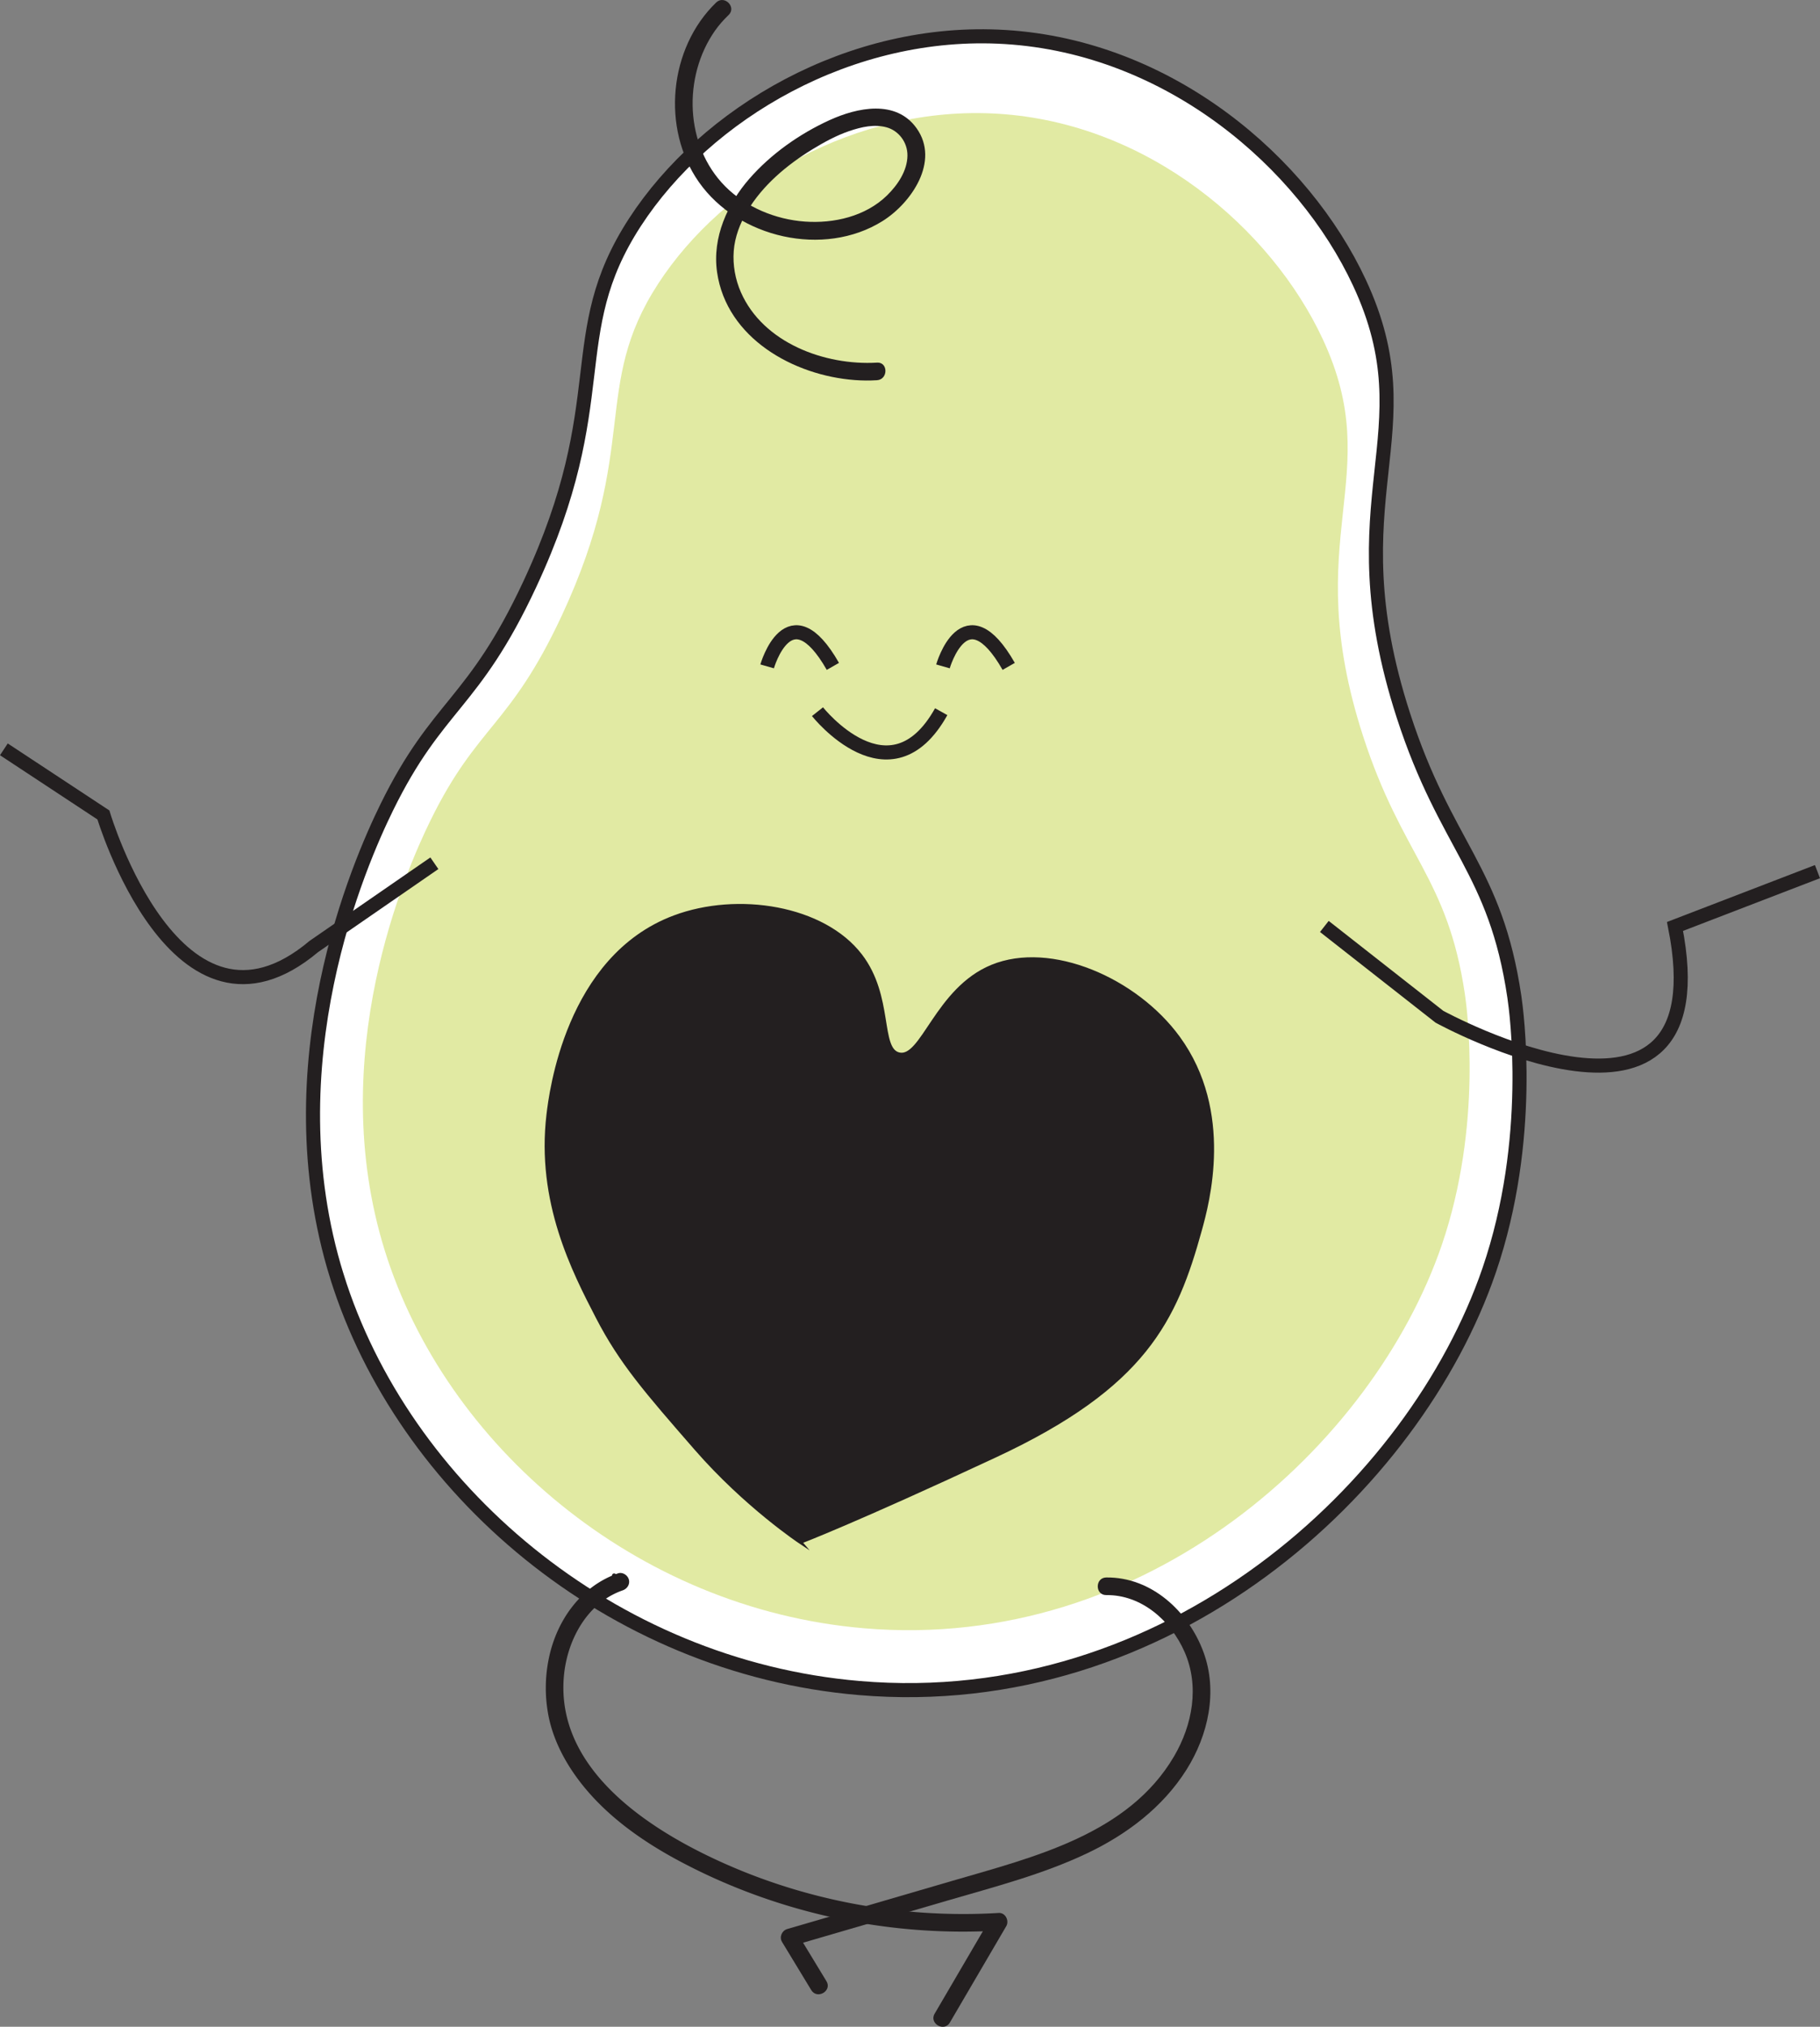 <svg xmlns="http://www.w3.org/2000/svg" id="Layer_1" data-name="Layer 1" viewBox="0 0 516.93 575.38"><rect x="0" y="0" width="516.93" height="575.38" fill="#808080" stroke="none"/><defs><style>.cls-2{fill:#231f20}.cls-5{stroke:#231f20;stroke-miterlimit:10;stroke-width:4px;fill:none}</style></defs><path d="M95.68 362.31c-18.74-60.21 6.52-117.54 14.16-133.1 14.52-29.59 24.56-28.89 40.63-63.34 24.43-52.37 9.01-70.67 29.88-102.78 20.07-30.88 61.21-55.29 105.17-52.58 46.7 2.87 84.69 35.61 100.6 69.75 20 42.93-7.67 60.68 12.49 122.88 12.09 37.32 26.14 43.54 31.51 79.85.6 4.03 5.61 40.41-7.17 77.68-21.14 61.66-91.07 126.02-178.9 118.55-70.84-6.02-129.65-56.76-148.37-116.91Z" style="stroke-width:4px;stroke:#231f20;stroke-miterlimit:10;fill:#fff"/><path d="M109.28 355c-17.19-55.23 5.99-107.82 12.99-122.09 13.32-27.15 22.53-26.5 37.27-58.1 22.41-48.04 8.27-64.83 27.41-94.28 18.41-28.33 56.15-50.72 96.47-48.24 42.84 2.63 77.69 32.67 92.28 63.99 18.35 39.38-7.03 55.66 11.46 112.72 11.09 34.24 23.98 39.94 28.91 73.24.55 3.69 5.14 37.07-6.58 71.26-19.39 56.56-83.54 115.6-164.11 108.75-64.98-5.53-118.93-52.07-136.1-107.25Z" style="fill:#e1eaa3"/><path d="M227.3 437.77s15.13-5.71 55.49-24.54c42.36-19.76 51.02-38.46 58.11-64.16 2.07-7.51 9.14-33.4-6.22-54.47-12.09-16.57-36.28-27.05-52.91-20.23-15.81 6.48-19.75 26.53-26.46 24.9-5.83-1.42-1.94-16.34-10.89-28.01-10.56-13.77-34.88-17.65-52.91-10.89-30.47 11.42-35.1 50.24-35.79 56.02-2.96 24.79 7.21 44.44 14.01 57.58 6.64 12.82 13.76 21 28.01 37.35 14.13 16.21 29.57 26.46 29.57 26.46Z" style="stroke:#231f20;stroke-miterlimit:10;fill:#231f20"/><path d="m1.1 212.73 28.27 18.63s20.85 70.03 59.76 37.35l34.24-23.64M376.15 263.01l32.68 25.63s80.92 44.4 66.92-25.63l40.46-15.56M217.89 189.18s6.22-21.79 18.67 0M267.83 189.18s6.22-21.79 18.67 0M232.19 202.04s20.6 26.04 35.14 0" class="cls-5"/><path d="M249.07 102.95c-14.77.86-32.29-5.57-38.63-19.97-1.6-3.64-2.34-7.72-2.04-11.71s1.79-7.87 3.83-11.3c4.38-7.38 11.26-13.14 18.51-17.58 3.34-2.04 6.83-3.94 10.43-5.17s7.25-2.01 10.65-1.07 5.95 4.2 5.92 8c-.03 4.36-2.83 8.44-5.84 11.37-6.1 5.92-15.07 7.98-23.34 7.38s-16.66-4.05-22.57-9.98c-11.5-11.56-12.1-31.14-2.9-44.23 1.13-1.61 2.44-3.07 3.86-4.44 2.32-2.24-1.22-5.77-3.54-3.54-13.41 12.93-15.62 35.72-4.9 50.99 11.13 15.86 35.47 21.47 52.12 11.08 8.19-5.11 16.39-17 9.7-26.38-5.88-8.24-16.9-5.87-24.77-2.27-8.48 3.88-16.58 9.58-22.72 16.61s-10.61 16.61-9.17 26.55c2.71 18.73 21.76 29.33 39.17 30.61 2.08.15 4.16.17 6.24.04 3.2-.19 3.22-5.19 0-5ZM174.43 447.93c.8 0 .81-1.25 0-1.25s-.81 1.25 0 1.25Z" class="cls-2"/><path d="M175.53 446.66c-10.51 3.65-17.35 13.28-19.6 23.92a41.425 41.425 0 0 0-.18 16.34c1.13 5.95 3.84 11.63 7.28 16.59 7.42 10.71 18.28 18.57 29.64 24.67 13.01 6.98 27 12.22 41.36 15.6 16.21 3.81 32.98 5.29 49.61 4.29l-2.16-3.76c-5.34 9.12-10.67 18.23-16.01 27.35-1.63 2.78 2.69 5.3 4.32 2.52 5.34-9.12 10.67-18.23 16.01-27.35.91-1.56-.23-3.88-2.16-3.76-28.21 1.7-56.8-3.8-82.27-16.07-19.77-9.52-43.12-25.94-41.25-50.67.78-10.39 6.48-21.28 16.74-24.84 1.27-.44 2.12-1.71 1.75-3.08-.34-1.24-1.79-2.19-3.08-1.75Z" class="cls-2"/><path d="m234.73 562.44-8.3-13.67-1.49 3.67c14.69-4.29 29.39-8.57 44.08-12.86 13.4-3.91 27.09-7.43 39.74-13.44 11.27-5.35 21.51-13.07 28.23-23.73 6.2-9.84 8.95-22.25 4.82-33.42-4.26-11.54-14.77-21.31-27.6-21.16-3.22.04-3.22 5.04 0 5 10.05-.11 18.36 7.29 22.24 16.13 4.27 9.73 2.26 20.68-2.97 29.62-13 22.19-39.98 28.66-62.91 35.35-15.65 4.57-31.31 9.13-46.96 13.7-1.52.44-2.35 2.27-1.49 3.67 2.77 4.56 5.53 9.11 8.3 13.67 1.67 2.75 5.99.24 4.32-2.52Z" class="cls-2"/></svg>